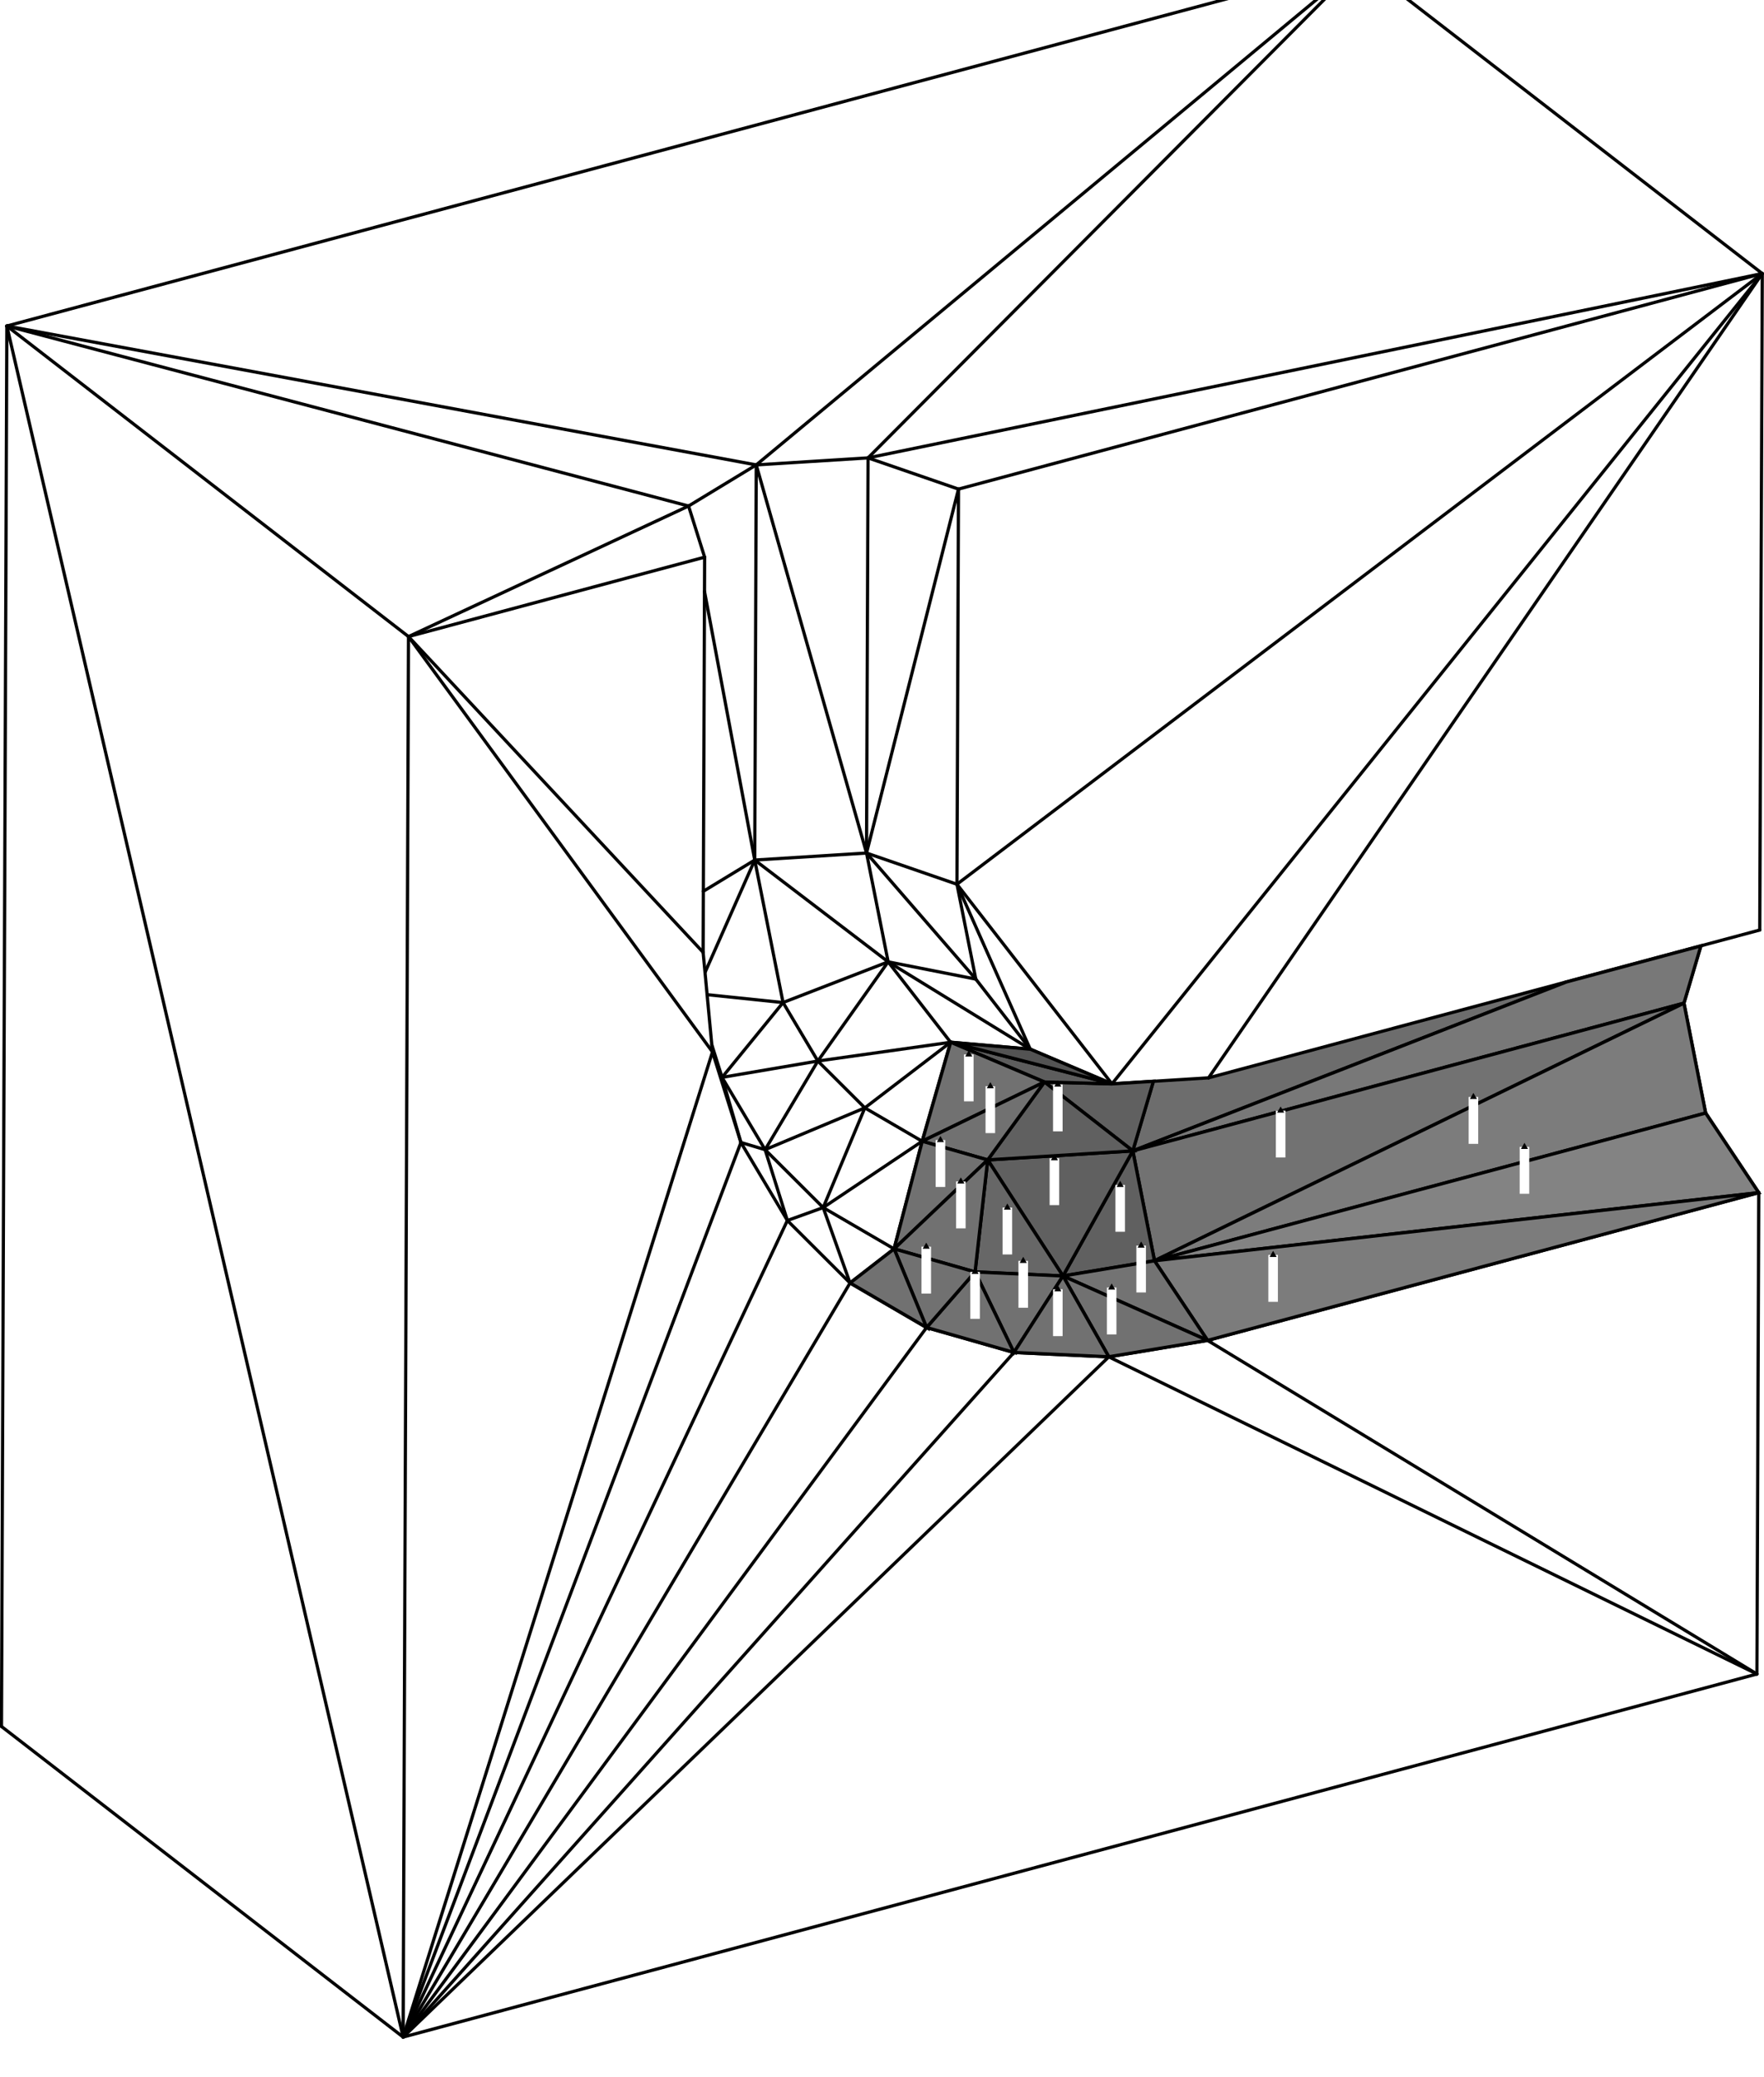 <?xml version="1.0" encoding="UTF-8" standalone="no"?>
<svg
   width="533.263"
   height="627.735"
   viewBox="-24.608 -38.399 89.658 93.094"
   version="1.1"
   id="svg33714"
   sodipodi:docname="dfm_face-accessibility_03.svg"
   inkscape:version="1.1 (c68e22c387, 2021-05-23)"
   xmlns:inkscape="http://www.inkscape.org/namespaces/inkscape"
   xmlns:sodipodi="http://sodipodi.sourceforge.net/DTD/sodipodi-0.dtd"
   xmlns="http://www.w3.org/2000/svg"
   xmlns:svg="http://www.w3.org/2000/svg">
  <defs
     id="defs33718">
    <marker
       style="overflow:visible"
       id="TriangleOutS"
       refX="0"
       refY="0"
       orient="auto"
       inkscape:stockid="TriangleOutS"
       inkscape:isstock="true">
      <path
         transform="scale(0.2)"
         style="fill:context-stroke;fill-rule:evenodd;stroke:context-stroke;stroke-width:1pt"
         d="M 5.77,0 -2.88,5 V -5 Z"
         id="path39249" />
    </marker>
    <marker
       style="overflow:visible"
       id="marker39370"
       refX="0"
       refY="0"
       orient="auto"
       inkscape:stockid="TriangleOutM"
       inkscape:isstock="true">
      <path
         transform="scale(0.4)"
         style="fill:context-stroke;fill-rule:evenodd;stroke:context-stroke;stroke-width:1pt"
         d="M 5.77,0 -2.88,5 V -5 Z"
         id="path39246" />
    </marker>
    <marker
       style="overflow:visible"
       id="Arrow1Lstart"
       refX="0"
       refY="0"
       orient="auto"
       inkscape:stockid="Arrow1Lstart"
       inkscape:isstock="true">
      <path
         transform="matrix(0.8,0,0,0.8,10,0)"
         style="fill:context-stroke;fill-rule:evenodd;stroke:context-stroke;stroke-width:1pt"
         d="M 0,0 5,-5 -12.5,0 5,5 Z"
         id="path39101" />
    </marker>
    <marker
       style="overflow:visible"
       id="TriangleOutM"
       refX="0"
       refY="0"
       orient="auto"
       inkscape:stockid="TriangleOutM"
       inkscape:isstock="true">
      <path
         transform="scale(0.4)"
         style="fill:context-stroke;fill-rule:evenodd;stroke:context-stroke;stroke-width:1pt"
         d="M 5.77,0 -2.88,5 V -5 Z"
         id="path23036" />
    </marker>
    <marker
       style="overflow:visible"
       id="TriangleOutS-6"
       refX="0"
       refY="0"
       orient="auto"
       inkscape:stockid="TriangleOutS"
       inkscape:isstock="true">
      <path
         transform="scale(0.2)"
         style="fill:context-stroke;fill-rule:evenodd;stroke:context-stroke;stroke-width:1pt"
         d="M 5.77,0 -2.88,5 V -5 Z"
         id="path39249-4" />
    </marker>
    <marker
       style="overflow:visible"
       id="TriangleOutS-7"
       refX="0"
       refY="0"
       orient="auto"
       inkscape:stockid="TriangleOutS"
       inkscape:isstock="true">
      <path
         transform="scale(0.2)"
         style="fill:context-stroke;fill-rule:evenodd;stroke:context-stroke;stroke-width:1pt"
         d="M 5.77,0 -2.88,5 V -5 Z"
         id="path39249-8" />
    </marker>
    <marker
       style="overflow:visible"
       id="TriangleOutS-3"
       refX="0"
       refY="0"
       orient="auto"
       inkscape:stockid="TriangleOutS"
       inkscape:isstock="true">
      <path
         transform="scale(0.2)"
         style="fill:context-stroke;fill-rule:evenodd;stroke:context-stroke;stroke-width:1pt"
         d="M 5.77,0 -2.88,5 V -5 Z"
         id="path39249-0" />
    </marker>
    <marker
       style="overflow:visible"
       id="TriangleOutS-2"
       refX="0"
       refY="0"
       orient="auto"
       inkscape:stockid="TriangleOutS"
       inkscape:isstock="true">
      <path
         transform="scale(0.2)"
         style="fill:context-stroke;fill-rule:evenodd;stroke:context-stroke;stroke-width:1pt"
         d="M 5.77,0 -2.88,5 V -5 Z"
         id="path39249-00" />
    </marker>
    <marker
       style="overflow:visible"
       id="TriangleOutS-0"
       refX="0"
       refY="0"
       orient="auto"
       inkscape:stockid="TriangleOutS"
       inkscape:isstock="true">
      <path
         transform="scale(0.2)"
         style="fill:context-stroke;fill-rule:evenodd;stroke:context-stroke;stroke-width:1pt"
         d="M 5.77,0 -2.88,5 V -5 Z"
         id="path39249-1" />
    </marker>
    <marker
       style="overflow:visible"
       id="TriangleOutS-63"
       refX="0"
       refY="0"
       orient="auto"
       inkscape:stockid="TriangleOutS"
       inkscape:isstock="true">
      <path
         transform="scale(0.2)"
         style="fill:context-stroke;fill-rule:evenodd;stroke:context-stroke;stroke-width:1pt"
         d="M 5.77,0 -2.88,5 V -5 Z"
         id="path39249-6" />
    </marker>
    <marker
       style="overflow:visible"
       id="TriangleOutS-76"
       refX="0"
       refY="0"
       orient="auto"
       inkscape:stockid="TriangleOutS"
       inkscape:isstock="true">
      <path
         transform="scale(0.2)"
         style="fill:context-stroke;fill-rule:evenodd;stroke:context-stroke;stroke-width:1pt"
         d="M 5.77,0 -2.88,5 V -5 Z"
         id="path39249-43" />
    </marker>
    <marker
       style="overflow:visible"
       id="TriangleOutS-4"
       refX="0"
       refY="0"
       orient="auto"
       inkscape:stockid="TriangleOutS"
       inkscape:isstock="true">
      <path
         transform="scale(0.2)"
         style="fill:context-stroke;fill-rule:evenodd;stroke:context-stroke;stroke-width:1pt"
         d="M 5.77,0 -2.88,5 V -5 Z"
         id="path39249-7" />
    </marker>
    <marker
       style="overflow:visible"
       id="TriangleOutS-5"
       refX="0"
       refY="0"
       orient="auto"
       inkscape:stockid="TriangleOutS"
       inkscape:isstock="true">
      <path
         transform="scale(0.2)"
         style="fill:context-stroke;fill-rule:evenodd;stroke:context-stroke;stroke-width:1pt"
         d="M 5.77,0 -2.88,5 V -5 Z"
         id="path39249-88" />
    </marker>
    <marker
       style="overflow:visible"
       id="TriangleOutS-30"
       refX="0"
       refY="0"
       orient="auto"
       inkscape:stockid="TriangleOutS"
       inkscape:isstock="true">
      <path
         transform="scale(0.2)"
         style="fill:context-stroke;fill-rule:evenodd;stroke:context-stroke;stroke-width:1pt"
         d="M 5.77,0 -2.88,5 V -5 Z"
         id="path39249-13" />
    </marker>
    <marker
       style="overflow:visible"
       id="TriangleOutS-1"
       refX="0"
       refY="0"
       orient="auto"
       inkscape:stockid="TriangleOutS"
       inkscape:isstock="true">
      <path
         transform="scale(0.2)"
         style="fill:context-stroke;fill-rule:evenodd;stroke:context-stroke;stroke-width:1pt"
         d="M 5.77,0 -2.88,5 V -5 Z"
         id="path39249-65" />
    </marker>
    <marker
       style="overflow:visible"
       id="TriangleOutS-32"
       refX="0"
       refY="0"
       orient="auto"
       inkscape:stockid="TriangleOutS"
       inkscape:isstock="true">
      <path
         transform="scale(0.2)"
         style="fill:context-stroke;fill-rule:evenodd;stroke:context-stroke;stroke-width:1pt"
         d="M 5.77,0 -2.88,5 V -5 Z"
         id="path39249-9" />
    </marker>
    <marker
       style="overflow:visible"
       id="TriangleOutS-79"
       refX="0"
       refY="0"
       orient="auto"
       inkscape:stockid="TriangleOutS"
       inkscape:isstock="true">
      <path
         transform="scale(0.2)"
         style="fill:context-stroke;fill-rule:evenodd;stroke:context-stroke;stroke-width:1pt"
         d="M 5.77,0 -2.88,5 V -5 Z"
         id="path39249-42" />
    </marker>
    <marker
       style="overflow:visible"
       id="TriangleOutS-9"
       refX="0"
       refY="0"
       orient="auto"
       inkscape:stockid="TriangleOutS"
       inkscape:isstock="true">
      <path
         transform="scale(0.2)"
         style="fill:context-stroke;fill-rule:evenodd;stroke:context-stroke;stroke-width:1pt"
         d="M 5.77,0 -2.88,5 V -5 Z"
         id="path39249-78" />
    </marker>
    <marker
       style="overflow:visible"
       id="TriangleOutS-14"
       refX="0"
       refY="0"
       orient="auto"
       inkscape:stockid="TriangleOutS"
       inkscape:isstock="true">
      <path
         transform="scale(0.2)"
         style="fill:context-stroke;fill-rule:evenodd;stroke:context-stroke;stroke-width:1pt"
         d="M 5.77,0 -2.88,5 V -5 Z"
         id="path39249-435" />
    </marker>
    <marker
       style="overflow:visible"
       id="TriangleOutS-48"
       refX="0"
       refY="0"
       orient="auto"
       inkscape:stockid="TriangleOutS"
       inkscape:isstock="true">
      <path
         transform="scale(0.2)"
         style="fill:context-stroke;fill-rule:evenodd;stroke:context-stroke;stroke-width:1pt"
         d="M 5.77,0 -2.88,5 V -5 Z"
         id="path39249-91" />
    </marker>
    <marker
       style="overflow:visible"
       id="TriangleOutS-27"
       refX="0"
       refY="0"
       orient="auto"
       inkscape:stockid="TriangleOutS"
       inkscape:isstock="true">
      <path
         transform="scale(0.2)"
         style="fill:context-stroke;fill-rule:evenodd;stroke:context-stroke;stroke-width:1pt"
         d="M 5.77,0 -2.88,5 V -5 Z"
         id="path39249-61" />
    </marker>
    <marker
       style="overflow:visible"
       id="TriangleOutS-326"
       refX="0"
       refY="0"
       orient="auto"
       inkscape:stockid="TriangleOutS"
       inkscape:isstock="true">
      <path
         transform="scale(0.2)"
         style="fill:context-stroke;fill-rule:evenodd;stroke:context-stroke;stroke-width:1pt"
         d="M 5.77,0 -2.88,5 V -5 Z"
         id="path39249-62" />
    </marker>
    <marker
       style="overflow:visible"
       id="TriangleOutS-74"
       refX="0"
       refY="0"
       orient="auto"
       inkscape:stockid="TriangleOutS"
       inkscape:isstock="true">
      <path
         transform="scale(0.2)"
         style="fill:context-stroke;fill-rule:evenodd;stroke:context-stroke;stroke-width:1pt"
         d="M 5.77,0 -2.88,5 V -5 Z"
         id="path39249-02" />
    </marker>
    <marker
       style="overflow:visible"
       id="TriangleOutS-78"
       refX="0"
       refY="0"
       orient="auto"
       inkscape:stockid="TriangleOutS"
       inkscape:isstock="true">
      <path
         transform="scale(0.2)"
         style="fill:context-stroke;fill-rule:evenodd;stroke:context-stroke;stroke-width:1pt"
         d="M 5.77,0 -2.88,5 V -5 Z"
         id="path39249-04" />
    </marker>
  </defs>
  <sodipodi:namedview
     id="namedview33716"
     pagecolor="#ffffff"
     bordercolor="#999999"
     borderopacity="1"
     inkscape:pageshadow="0"
     inkscape:pageopacity="0"
     inkscape:pagecheckerboard="0"
     showgrid="false"
     inkscape:zoom="1.0313054"
     inkscape:cx="-350.04181"
     inkscape:cy="565.30298"
     inkscape:window-width="3840"
     inkscape:window-height="2050"
     inkscape:window-x="-12"
     inkscape:window-y="-12"
     inkscape:window-maximized="1"
     inkscape:current-layer="svg33714" />
  <path
     style="fill:#6d6d6d;fill-opacity:1;stroke:none;stroke-width:0.168px;stroke-linecap:butt;stroke-linejoin:miter;stroke-opacity:1"
     d="M 34.016,10.324 32.969,13.861 55.001,5.278 36.822,10.149 34.016,10.324"
     id="path33833" />
  <g
     fill="none"
     stroke="#000000"
     stroke-linecap="round"
     stroke-linejoin="round"
     stroke-width="0.163"
     id="g33712"
     transform="matrix(-0.259,-0.966,-0.966,0.259,44.276,24.662)">
    <path
       id="1"
       d="m 18.997,20.711 -4.346,3.357" />
    <path
       id="2"
       d="m 14.652,24.068 1.952,-5.731" />
    <path
       id="3"
       d="m 16.604,18.337 2.394,2.374" />
    <path
       id="4"
       d="M 14.652,24.068 11.692,21.132" />
    <path
       id="5"
       d="m 11.692,21.132 4.912,-2.795" />
    <path
       id="6"
       d="m 17.903,11.559 -1.299,6.778" />
    <path
       id="7"
       d="M 16.604,18.337 14.825,15.369" />
    <path
       id="8"
       d="m 14.825,15.369 3.078,-3.81" />
    <path
       id="9"
       d="m 17.903,11.559 3.186,4.079" />
    <path
       id="10"
       d="m 21.088,15.638 -4.485,2.699" />
    <path
       id="11"
       d="m 21.088,15.638 -2.091,5.073" />
    <path
       id="12"
       d="m 25.242,23.34 -2.869,3.978" />
    <path
       id="13"
       d="M 22.373,27.319 21.914,22.401" />
    <path
       id="14"
       d="m 21.914,22.401 3.328,0.939" />
    <path
       id="15"
       d="M 22.373,27.319 18.258,26.157" />
    <path
       id="16"
       d="m 18.258,26.157 3.656,-3.756" />
    <path
       id="17"
       d="m 21.088,15.638 0.826,6.763" />
    <path
       id="18"
       d="M 21.914,22.401 18.997,20.711" />
    <path
       id="19"
       d="m 21.088,15.638 4.768,2.007" />
    <path
       id="20"
       d="m 25.857,17.645 -3.942,4.755" />
    <path
       id="21"
       d="m 25.857,17.645 -0.614,5.695" />
    <path
       id="22"
       d="M 11.692,21.132 14.825,15.369" />
    <path
       id="23"
       d="m 11.692,21.132 -2.199,-3.67" />
    <path
       id="24"
       d="M 9.492,17.462 14.825,15.369" />
    <path
       id="25"
       d="m 18.258,26.157 0.739,-5.446" />
    <path
       id="26"
       d="M 18.258,26.157 14.652,24.068" />
    <path
       id="27"
       d="m 28.759,13.247 2.722,4.028" />
    <path
       id="28"
       d="m 31.481,17.275 -7.625,-3.705" />
    <path
       id="29"
       d="m 23.856,13.57 4.903,-0.323" />
    <path
       id="30"
       d="m 31.481,17.275 -5.624,0.37" />
    <path
       id="31"
       d="M 25.857,17.645 23.856,13.57" />
    <path
       id="32"
       d="M 16.923,8.264 17.903,11.559" />
    <path
       id="33"
       d="m 15.947,3.444 0.975,4.821" />
    <path
       id="34"
       d="M 25.857,17.645 19.7,11.82" />
    <path
       id="35"
       d="m 19.7,11.82 4.156,1.75" />
    <path
       id="36"
       d="m 21.088,15.638 -1.389,-3.818" />
    <path
       id="37"
       d="M 21.088,15.638 16.923,8.264" />
    <path
       id="38"
       d="m 16.923,8.264 2.777,3.556" />
    <path
       id="39"
       d="m 3.074,6.948 5.064,6.251" />
    <path
       id="40"
       d="M 8.138,13.199 3.567,12.012" />
    <path
       id="41"
       d="M 3.567,12.012 3.074,6.948" />
    <path
       id="42"
       d="M 3.074,6.948 7.681,8.507" />
    <path
       id="43"
       d="M 7.681,8.507 8.138,13.199" />
    <path
       id="44"
       d="M 13.36,8.126 8.138,13.199" />
    <path
       id="45"
       d="M 7.681,8.507 13.36,8.126" />
    <path
       id="46"
       d="M 13.36,8.126 14.825,15.369" />
    <path
       id="47"
       d="M 14.825,15.369 8.138,13.199" />
    <path
       id="48"
       d="M 9.492,17.462 8.138,13.199" />
    <path
       id="49"
       d="M 13.36,8.126 17.903,11.559" />
    <path
       id="50"
       d="M 13.36,8.126 16.505,6.2" />
    <path
       id="51"
       d="m 28.759,26.602 -5.011,0.852" />
    <path
       id="52"
       d="m 23.748,27.454 -1.375,-0.136" />
    <path
       id="53"
       d="m 22.373,27.319 1.74,0.074" />
    <path
       id="54"
       d="M 23.748,27.454 18.93,27.25" />
    <path
       id="55"
       d="m 18.93,27.25 3.443,0.069" />
    <path
       id="56"
       d="M 18.93,27.25 18.258,26.157" />
    <path
       id="57"
       d="M 18.93,27.25 14.489,25.996" />
    <path
       id="58"
       d="m 14.489,25.996 3.769,0.161" />
    <path
       id="59"
       d="m 14.489,25.996 0.163,-1.928" />
    <path
       id="60"
       d="M 14.489,25.996 10.597,23.742" />
    <path
       id="61"
       d="m 10.597,23.742 4.055,0.326" />
    <path
       id="62"
       d="m 10.597,23.742 1.095,-2.61" />
    <path
       id="63"
       d="M 10.597,23.742 7.402,20.574" />
    <path
       id="64"
       d="m 7.402,20.574 4.289,0.559" />
    <path
       id="65"
       d="M 7.402,20.574 9.492,17.462" />
    <path
       id="66"
       d="M 7.402,20.574 5.029,16.613" />
    <path
       id="67"
       d="m 5.029,16.613 4.464,0.849" />
    <path
       id="68"
       d="M 5.029,16.613 8.138,13.199" />
    <path
       id="69"
       d="M 5.029,16.613 3.567,12.012" />
    <path
       id="70"
       d="m 31.481,17.275 1.127,5.58" />
    <path
       id="71"
       d="M 32.608,22.855 25.857,17.645" />
    <path
       id="72"
       d="m 32.608,22.855 -7.366,0.485" />
    <path
       id="73"
       d="m 25.242,23.34 1.387,3.624" />
    <path
       id="74"
       d="m 32.608,22.855 -4.861,3.919" />
    <path
       id="75"
       d="m 32.608,22.855 -0.856,2.933" />
    <path
       id="76"
       d="M 28.759,13.247 48.132,-34.319" />
    <path
       id="77"
       d="M 48.132,-34.319 V 7.973" />
    <path
       id="78"
       d="M 48.132,7.973 28.759,13.247" />
    <path
       id="79"
       d="M 28.759,13.247 16.923,8.264" />
    <path
       id="80"
       d="M 16.923,8.264 48.132,-34.319" />
    <path
       id="81"
       d="m 19.7,11.82 9.059,1.427" />
    <path
       id="82"
       d="M 15.947,3.444 48.132,-34.319" />
    <path
       id="83"
       d="M 15.947,3.444 V -25.558" />
    <path
       id="84"
       d="m 15.947,-25.558 32.185,-8.761" />
    <path
       id="85"
       d="M 3.074,6.948 V -22.054" />
    <path
       id="86"
       d="M 3.074,-22.054 7.681,8.507" />
    <path
       id="87"
       d="m 3.074,-22.054 4.607,1.559" />
    <path
       id="88"
       d="M 7.681,-20.495 V 8.507" />
    <path
       id="89"
       d="M 13.36,8.126 V -20.875" />
    <path
       id="90"
       d="m 13.36,-20.875 2.588,-1.585" />
    <path
       id="91"
       d="M 15.947,-15.377 13.36,8.126" />
    <path
       id="92"
       d="m 7.681,-20.495 5.679,-0.381" />
    <path
       id="93"
       d="M 13.36,-20.875 7.681,8.507" />
    <path
       id="94"
       d="M 3.074,6.948 -20.529,-15.629" />
    <path
       id="95"
       d="m -20.529,-15.629 23.602,-6.425" />
    <path
       id="96"
       d="M 3.567,12.012 -20.529,-15.629" />
    <path
       id="97"
       d="M 3.567,12.012 -20.529,55.601" />
    <path
       id="98"
       d="M -20.529,55.601 V -15.629" />
    <path
       id="99"
       d="M 5.029,16.613 -20.529,55.601" />
    <path
       id="100"
       d="M 7.402,20.574 -20.529,55.601" />
    <path
       id="101"
       d="M 10.597,23.742 -20.529,55.601" />
    <path
       id="102"
       d="M 14.489,25.996 -20.529,55.601" />
    <path
       id="103"
       d="M 18.93,27.25 -20.529,55.601" />
    <path
       id="104"
       d="M 23.748,27.454 -20.529,55.601" />
    <path
       id="105"
       d="m 23.748,27.454 24.384,9.456" />
    <path
       id="106"
       d="M 48.132,36.91 -20.529,55.601" />
    <path
       id="107"
       d="M 28.759,26.602 48.132,36.91" />
    <path
       id="108"
       d="M 28.759,26.602 48.132,21.329" />
    <path
       id="109"
       d="M 48.132,21.329 V 36.91" />
    <path
       id="110"
       d="M 48.132,7.973 31.481,17.275" />
    <path
       id="111"
       d="M 48.132,7.973 50.854,12.001" />
    <path
       id="112"
       d="M 50.854,12.001 31.481,17.275" />
    <path
       id="113"
       d="M 50.854,21.445 48.132,21.329" />
    <path
       id="114"
       d="m 31.481,17.275 20.501,0.306" />
    <path
       id="115"
       d="M 51.981,17.581 32.608,22.855" />
    <path
       id="116"
       d="m 50.854,12.001 1.127,5.58" />
    <path
       id="117"
       d="M 32.608,22.855 46.457,21.785" />
    <path
       id="118"
       d="M 51.981,17.581 50.854,21.445" />
    <path
       id="119"
       d="M 48.132,-34.319 50.854,12.001" />
    <path
       id="120"
       d="m 48.132,-34.319 20.529,15.629" />
    <path
       id="121"
       d="M 68.661,-18.691 50.854,12.001" />
    <path
       id="122"
       d="M 68.661,-18.691 51.981,17.581" />
    <path
       id="123"
       d="M 68.661,-18.691 V 52.539" />
    <path
       id="124"
       d="M 68.661,52.539 51.981,17.581" />
    <path
       id="125"
       d="M 68.661,52.539 50.854,21.445" />
    <path
       id="126"
       d="M 48.132,36.91 50.854,21.445" />
    <path
       id="127"
       d="M 68.661,52.539 48.132,36.91" />
    <path
       id="128"
       d="M -20.529,55.601 0,71.23" />
    <path
       id="129"
       d="m 68.661,52.539 -89.189,3.062" />
    <path
       id="130"
       d="M 68.661,52.539 0,71.23" />
  </g>
  <path
     style="fill:#787878;fill-opacity:1;stroke:#000000;stroke-width:0.168px;stroke-linecap:butt;stroke-linejoin:miter;stroke-opacity:1"
     d="M 32.969,13.861 60.982,6.354 61.843,3.444 55.001,5.278 32.969,13.861"
     id="path34311" />
  <path
     style="fill:#727272;fill-opacity:1;stroke:#000000;stroke-width:0.168px;stroke-linecap:butt;stroke-linejoin:miter;stroke-opacity:1"
     d="M 34.071,19.445 60.982,6.354 32.969,13.861 Z"
     id="path34511" />
  <path
     style="fill:#7c7c7c;fill-opacity:1;stroke:#000000;stroke-width:0.168px;stroke-linecap:butt;stroke-linejoin:miter;stroke-opacity:1"
     d="M 62.084,11.938 60.982,6.354 34.071,19.445 62.084,11.938"
     id="path34810" />
  <path
     style="fill:#838383;fill-opacity:1;stroke:#000000;stroke-width:0.168px;stroke-linecap:butt;stroke-linejoin:miter;stroke-opacity:1"
     d="M 34.071,19.445 64.782,15.985 62.084,11.938 Z"
     id="path35340" />
  <path
     style="fill:#7c7c7c;fill-opacity:1;stroke:#000000;stroke-width:0.168px;stroke-linecap:butt;stroke-linejoin:miter;stroke-opacity:1"
     d="M 34.071,19.445 36.769,23.491 64.782,15.985 34.071,19.445"
     id="path35738" />
  <path
     style="fill:#606060;fill-opacity:1;stroke:#000000;stroke-width:0.168px;stroke-linecap:butt;stroke-linejoin:miter;stroke-opacity:1"
     d="m 32.969,13.861 1.047,-3.537 -2.102,0.131 -3.436,-0.094 4.492,3.5"
     id="path36171" />
  <path
     style="fill:#606060;fill-opacity:1;stroke:#000000;stroke-width:0.168px;stroke-linecap:butt;stroke-linejoin:miter;stroke-opacity:1"
     d="m 29.42,20.217 3.549,-6.357 1.102,5.584 -4.651,0.773"
     id="path36767" />
  <path
     style="fill:#737373;fill-opacity:1;stroke:#000000;stroke-width:0.168px;stroke-linecap:butt;stroke-linejoin:miter;stroke-opacity:1"
     d="M 29.42,20.217 36.769,23.491 34.071,19.445 29.42,20.217"
     id="path36802" />
  <path
     style="fill:#606060;fill-opacity:1;stroke:#000000;stroke-width:0.168px;stroke-linecap:butt;stroke-linejoin:miter;stroke-opacity:1"
     d="m 29.42,20.217 3.549,-6.357 -7.375,0.459 3.826,5.898"
     id="path36837" />
  <path
     style="fill:#606060;fill-opacity:1;stroke:#000000;stroke-width:0.168px;stroke-linecap:butt;stroke-linejoin:miter;stroke-opacity:1"
     d="m 25.594,14.32 2.884,-3.959 4.492,3.5 -7.375,0.459"
     id="path36872" />
  <path
     style="fill:#717171;fill-opacity:1;stroke:#000000;stroke-width:0.168px;stroke-linecap:butt;stroke-linejoin:miter;stroke-opacity:1"
     d="m 29.42,20.217 2.33,4.108 5.019,-0.834 -7.349,-3.274"
     id="path36907" />
  <path
     style="fill:#676767;fill-opacity:1;stroke:#000000;stroke-width:0.168px;stroke-linecap:butt;stroke-linejoin:miter;stroke-opacity:1"
     d="m 25.594,14.32 -0.642,5.693 4.468,0.205 -3.826,-5.898"
     id="path37305" />
  <path
     style="fill:#717171;fill-opacity:1;stroke:#000000;stroke-width:0.168px;stroke-linecap:butt;stroke-linejoin:miter;stroke-opacity:1"
     d="m 24.952,20.012 1.976,4.092 2.493,-3.887 -4.468,-0.205"
     id="path37340" />
  <path
     style="fill:#717171;fill-opacity:1;stroke:#000000;stroke-width:0.168px;stroke-linecap:butt;stroke-linejoin:miter;stroke-opacity:1"
     d="m 26.927,24.104 4.822,0.221 -2.33,-4.108 -2.493,3.887"
     id="path37375" />
  <path
     style="fill:#5d5d5d;fill-opacity:1;stroke:#000000;stroke-width:0.168px;stroke-linecap:butt;stroke-linejoin:miter;stroke-opacity:1"
     d="m 31.913,10.455 -8.201,-2.115 4.765,2.022 3.436,0.094"
     id="path37410" />
  <path
     style="fill:#535353;fill-opacity:1;stroke:#000000;stroke-width:0.168px;stroke-linecap:butt;stroke-linejoin:miter;stroke-opacity:1"
     d="m 23.712,8.339 4.047,0.353 4.153,1.762 -8.201,-2.115"
     id="path37445" />
  <path
     style="fill:#717171;fill-opacity:1;stroke:#000000;stroke-width:0.168px;stroke-linecap:butt;stroke-linejoin:miter;stroke-opacity:1"
     d="m 23.712,8.339 -1.446,5.031 6.211,-3.009 z"
     id="path37480" />
  <path
     style="fill:#717171;fill-opacity:1;stroke:#000000;stroke-width:0.168px;stroke-linecap:butt;stroke-linejoin:miter;stroke-opacity:1"
     d="m 22.266,13.37 3.327,0.95 2.884,-3.959 -6.211,3.009"
     id="path37515" />
  <path
     style="fill:#717171;fill-opacity:1;stroke:#000000;stroke-width:0.168px;stroke-linecap:butt;stroke-linejoin:miter;stroke-opacity:1"
     d="m 22.266,13.37 -1.429,5.468 4.756,-4.518 -3.327,-0.95"
     id="path37550" />
  <path
     style="fill:#717171;fill-opacity:1;stroke:#000000;stroke-width:0.168px;stroke-linecap:butt;stroke-linejoin:miter;stroke-opacity:1"
     d="m 20.837,18.838 4.114,1.175 0.642,-5.693 -4.756,4.518"
     id="path37585" />
  <path
     style="fill:#717171;fill-opacity:1;stroke:#000000;stroke-width:0.168px;stroke-linecap:butt;stroke-linejoin:miter;stroke-opacity:1"
     d="m 24.952,20.012 -2.464,2.824 c 0,0 4.44,1.268 4.44,1.268 l -1.976,-4.092"
     id="path37620" />
  <path
     style="fill:#717171;fill-opacity:1;stroke:#000000;stroke-width:0.168px;stroke-linecap:butt;stroke-linejoin:miter;stroke-opacity:1"
     d="m 20.837,18.838 1.65,3.999 2.464,-2.824 z"
     id="path37655" />
  <path
     style="fill:#717171;fill-opacity:1;stroke:#000000;stroke-width:0.168px;stroke-linecap:butt;stroke-linejoin:miter;stroke-opacity:1"
     d="m 18.6,20.571 2.237,-1.733 1.65,3.999 -3.887,-2.265"
     id="path37690" />
  <path
     style="fill:#ffffff;stroke:#ffffff;stroke-width:0.486;stroke-linecap:butt;stroke-linejoin:miter;stroke-miterlimit:4;stroke-dasharray:none;stroke-opacity:1;marker-end:url(#TriangleOutS)"
     d="M 40.1,21.53 V 19.148"
     id="path26112"
     sodipodi:nodetypes="cc" />
  <path
     style="fill:#ffffff;stroke:#ffffff;stroke-width:0.486;stroke-linecap:butt;stroke-linejoin:miter;stroke-miterlimit:4;stroke-dasharray:none;stroke-opacity:1;marker-end:url(#TriangleOutS-6)"
     d="M 52.875,16.04 V 13.658"
     id="path26112-3"
     sodipodi:nodetypes="cc" />
  <path
     style="fill:#ffffff;stroke:#ffffff;stroke-width:0.486;stroke-linecap:butt;stroke-linejoin:miter;stroke-miterlimit:4;stroke-dasharray:none;stroke-opacity:1;marker-end:url(#TriangleOutS-7)"
     d="M 50.281,13.504 V 11.122"
     id="path26112-7"
     sodipodi:nodetypes="cc" />
  <path
     style="fill:#ffffff;stroke:#ffffff;stroke-width:0.486;stroke-linecap:butt;stroke-linejoin:miter;stroke-miterlimit:4;stroke-dasharray:none;stroke-opacity:1;marker-end:url(#TriangleOutS-3)"
     d="M 40.483,14.196 V 11.814"
     id="path26112-2"
     sodipodi:nodetypes="cc" />
  <path
     style="fill:#ffffff;stroke:#ffffff;stroke-width:0.486;stroke-linecap:butt;stroke-linejoin:miter;stroke-miterlimit:4;stroke-dasharray:none;stroke-opacity:1;marker-end:url(#TriangleOutS-76)"
     d="M 32.327,17.971 V 15.589"
     id="path26112-4"
     sodipodi:nodetypes="cc" />
  <path
     style="fill:#ffffff;stroke:#ffffff;stroke-width:0.486;stroke-linecap:butt;stroke-linejoin:miter;stroke-miterlimit:4;stroke-dasharray:none;stroke-opacity:1;marker-end:url(#TriangleOutS-4)"
     d="M 28.984,16.617 V 14.235"
     id="path26112-8"
     sodipodi:nodetypes="cc" />
  <path
     style="fill:#ffffff;stroke:#ffffff;stroke-width:0.486;stroke-linecap:butt;stroke-linejoin:miter;stroke-miterlimit:4;stroke-dasharray:none;stroke-opacity:1;marker-end:url(#TriangleOutS-5)"
     d="M 29.157,12.87 V 10.488"
     id="path26112-1"
     sodipodi:nodetypes="cc" />
  <path
     style="fill:#ffffff;stroke:#ffffff;stroke-width:0.486;stroke-linecap:butt;stroke-linejoin:miter;stroke-miterlimit:4;stroke-dasharray:none;stroke-opacity:1;marker-end:url(#TriangleOutS-30)"
     d="M 24.632,11.343 V 8.961"
     id="path26112-352"
     sodipodi:nodetypes="cc" />
  <path
     style="fill:#ffffff;stroke:#ffffff;stroke-width:0.486;stroke-linecap:butt;stroke-linejoin:miter;stroke-miterlimit:4;stroke-dasharray:none;stroke-opacity:1;marker-end:url(#TriangleOutS-1)"
     d="M 25.727,12.957 V 10.575"
     id="path26112-45"
     sodipodi:nodetypes="cc" />
  <path
     style="fill:#ffffff;stroke:#ffffff;stroke-width:0.486;stroke-linecap:butt;stroke-linejoin:miter;stroke-miterlimit:4;stroke-dasharray:none;stroke-opacity:1;marker-end:url(#TriangleOutS-32)"
     d="M 23.191,15.694 V 13.312"
     id="path26112-40"
     sodipodi:nodetypes="cc" />
  <path
     style="fill:#ffffff;stroke:#ffffff;stroke-width:0.486;stroke-linecap:butt;stroke-linejoin:miter;stroke-miterlimit:4;stroke-dasharray:none;stroke-opacity:1;marker-end:url(#TriangleOutS-79)"
     d="M 24.228,17.798 V 15.416"
     id="path26112-0"
     sodipodi:nodetypes="cc" />
  <path
     style="fill:#ffffff;stroke:#ffffff;stroke-width:0.486;stroke-linecap:butt;stroke-linejoin:miter;stroke-miterlimit:4;stroke-dasharray:none;stroke-opacity:1;marker-end:url(#TriangleOutS-9)"
     d="M 26.592,19.124 V 16.742"
     id="path26112-39"
     sodipodi:nodetypes="cc" />
  <path
     style="fill:#ffffff;stroke:#ffffff;stroke-width:0.486;stroke-linecap:butt;stroke-linejoin:miter;stroke-miterlimit:4;stroke-dasharray:none;stroke-opacity:1;marker-end:url(#TriangleOutS-14)"
     d="M 22.47,21.112 V 18.73"
     id="path26112-03"
     sodipodi:nodetypes="cc" />
  <path
     style="fill:#ffffff;stroke:#ffffff;stroke-width:0.486;stroke-linecap:butt;stroke-linejoin:miter;stroke-miterlimit:4;stroke-dasharray:none;stroke-opacity:1;marker-end:url(#TriangleOutS-48)"
     d="M 24.952,22.395 V 20.012"
     id="path26112-5"
     sodipodi:nodetypes="cc" />
  <path
     style="fill:#ffffff;stroke:#ffffff;stroke-width:0.486;stroke-linecap:butt;stroke-linejoin:miter;stroke-miterlimit:4;stroke-dasharray:none;stroke-opacity:1;marker-end:url(#TriangleOutS-27)"
     d="M 27.399,21.833 V 19.451"
     id="path26112-53"
     sodipodi:nodetypes="cc" />
  <path
     style="fill:#ffffff;stroke:#ffffff;stroke-width:0.486;stroke-linecap:butt;stroke-linejoin:miter;stroke-miterlimit:4;stroke-dasharray:none;stroke-opacity:1;marker-end:url(#TriangleOutS-326)"
     d="M 29.157,23.274 V 20.892"
     id="path26112-95"
     sodipodi:nodetypes="cc" />
  <path
     style="fill:#ffffff;stroke:#ffffff;stroke-width:0.486;stroke-linecap:butt;stroke-linejoin:miter;stroke-miterlimit:4;stroke-dasharray:none;stroke-opacity:1;marker-end:url(#TriangleOutS-74)"
     d="M 31.894,23.187 V 20.805"
     id="path26112-84"
     sodipodi:nodetypes="cc" />
  <path
     style="fill:#ffffff;stroke:#ffffff;stroke-width:0.486;stroke-linecap:butt;stroke-linejoin:miter;stroke-miterlimit:4;stroke-dasharray:none;stroke-opacity:1;marker-end:url(#TriangleOutS-78)"
     d="M 33.393,21.055 V 18.673"
     id="path26112-06"
     sodipodi:nodetypes="cc" />
</svg>
